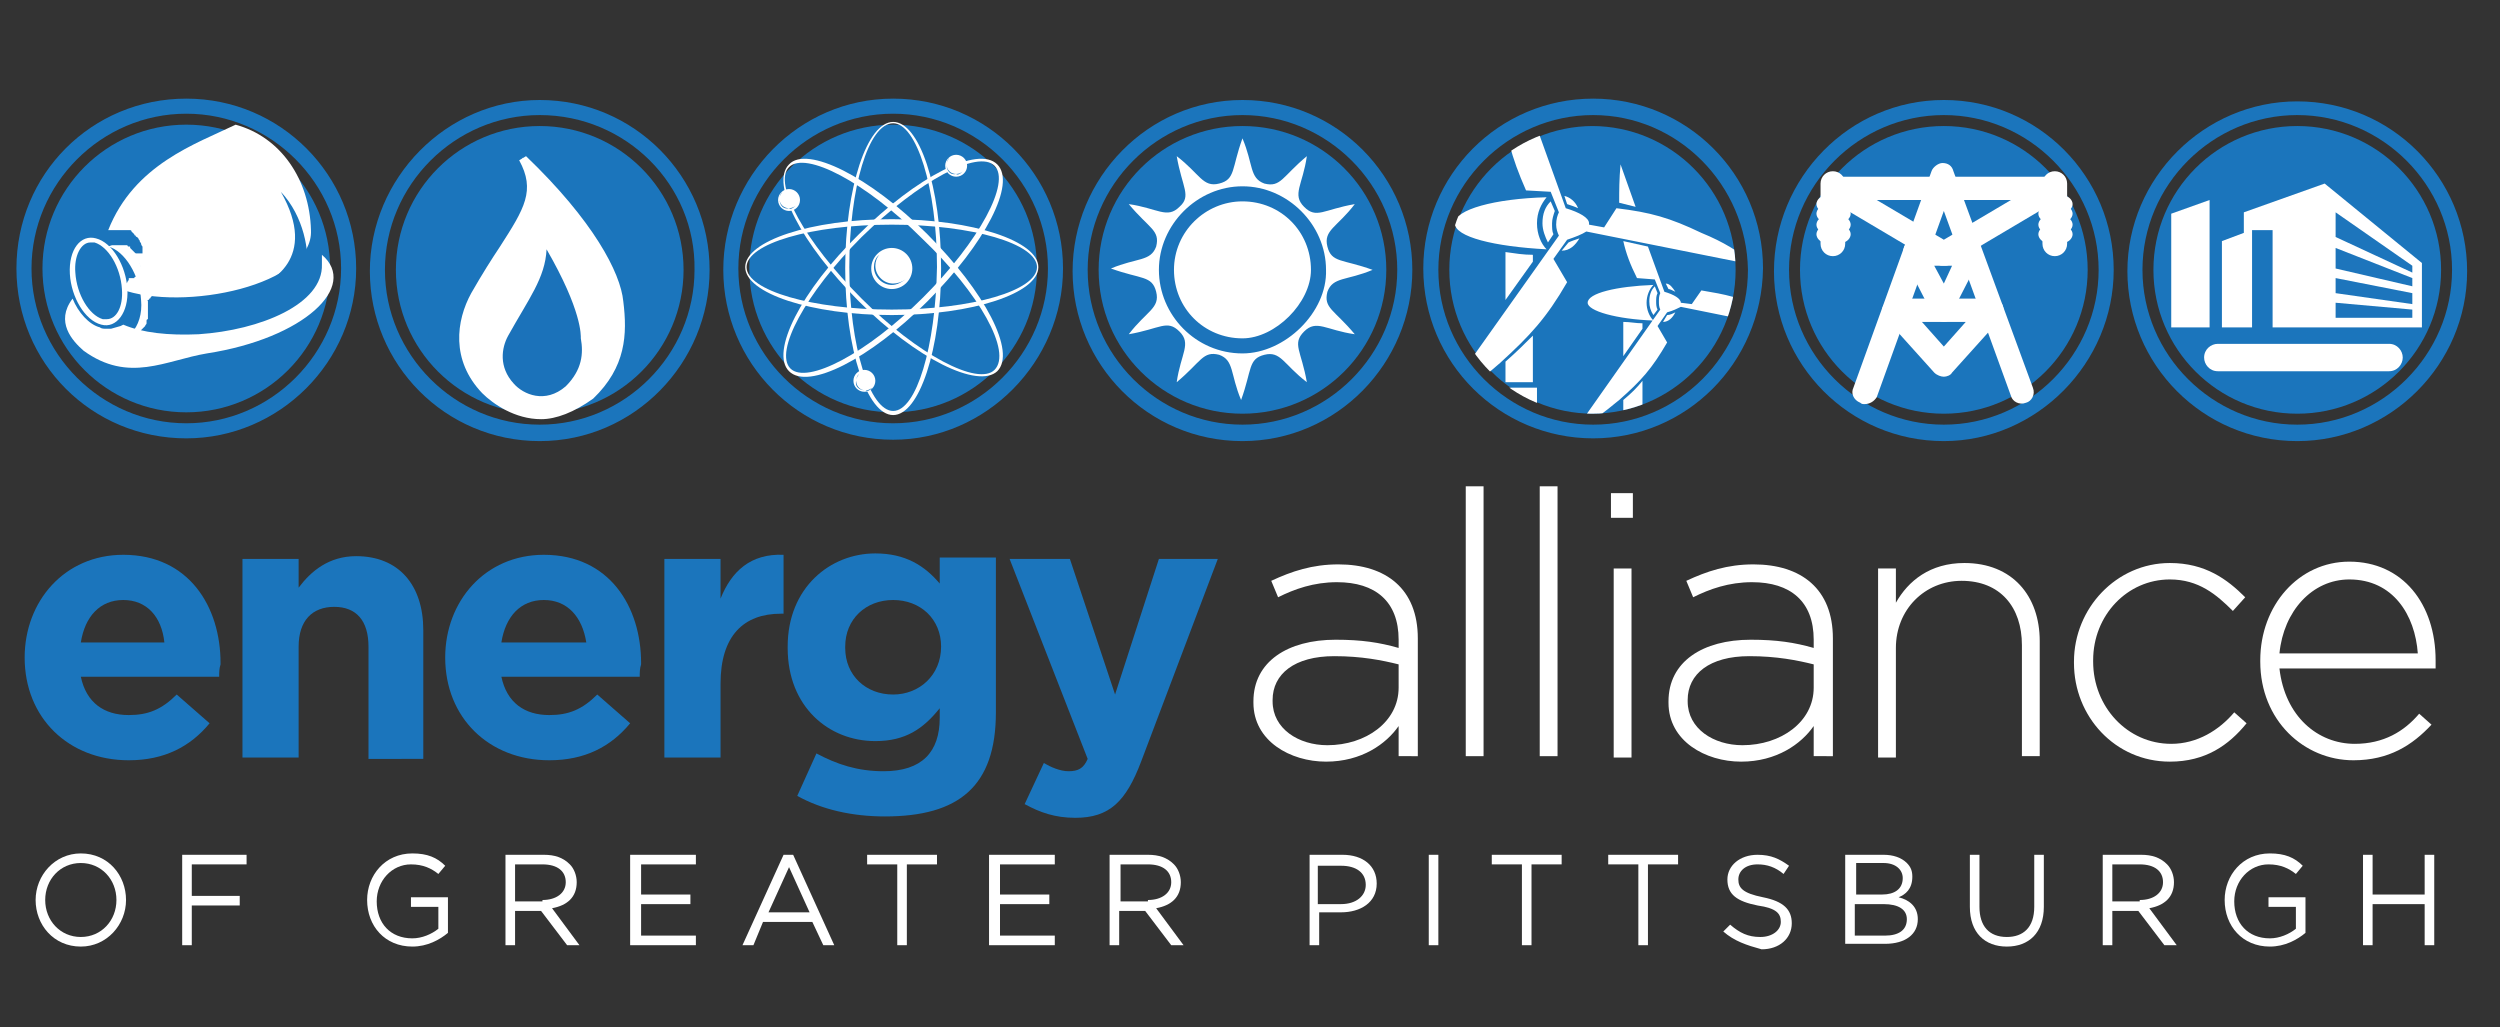 <?xml version="1.0" encoding="utf-8"?>
<!-- Generator: Adobe Illustrator 21.1.0, SVG Export Plug-In . SVG Version: 6.00 Build 0)  -->
<svg version="1.1" id="Layer_1" xmlns="http://www.w3.org/2000/svg" xmlns:xlink="http://www.w3.org/1999/xlink" x="0px" y="0px"
	 viewBox="0 0 182.5 75" style="enable-background:new 0 0 182.5 75;" xml:space="preserve">
<rect x="0" y="0" width="182.5" height="75" fill="#333333" stroke="none"/>
<style type="text/css">
	.Arched_x0020_Green{fill:url(#SVGID_1_);stroke:#FFFFFF;stroke-width:0.25;stroke-miterlimit:1;}
	.st0{fill:#1B75BC;}
	.st1{fill:#FFFFFF;}
	.st2{fill:none;}
	.st3{clip-path:url(#SVGID_3_);fill:#1B75BC;}
	.st4{clip-path:url(#SVGID_3_);fill:none;}
	.st5{clip-path:url(#SVGID_3_);fill:#FFFFFF;}
	.st6{clip-path:url(#SVGID_5_);fill:#1B75BC;}
	.st7{clip-path:url(#SVGID_5_);}
	.st8{fill:none;stroke:#000000;stroke-width:1.01;stroke-linecap:round;stroke-linejoin:round;stroke-miterlimit:10;}
	.st9{fill:#1B72BA;}
	.st10{clip-path:url(#SVGID_7_);fill:#1B75BC;}
	.st11{clip-path:url(#SVGID_7_);}
	.st12{fill:#1C74BB;}
	.st13{fill:#FFF200;stroke:#FFFFFF;stroke-width:2.02;stroke-miterlimit:10;}
	.st14{clip-path:url(#SVGID_9_);fill:#1B75BC;}
	.st15{clip-path:url(#SVGID_9_);}
	.st16{fill:#1D75BC;}
	.st17{clip-path:url(#SVGID_11_);fill:#1B75BC;}
	.st18{clip-path:url(#SVGID_11_);}
</style>
<linearGradient id="SVGID_1_" gradientUnits="userSpaceOnUse" x1="-167" y1="314.5" x2="-166.293" y2="313.793">
	<stop  offset="0" style="stop-color:#20AC4B"/>
	<stop  offset="0.983" style="stop-color:#19361A"/>
</linearGradient>
<path class="st0" d="M16,49.4H5.9c0.4,1.9,1.7,2.8,3.5,2.8c1.4,0,2.4-0.4,3.5-1.5l2.4,2.1c-1.4,1.7-3.3,2.7-5.9,2.7
	c-4.4,0-7.6-3.1-7.6-7.5V48c0-4.1,2.9-7.5,7.2-7.5c4.8,0,7.1,3.8,7.1,7.9v0.1C16,48.8,16,49.1,16,49.4z M9,43.8
	c-1.7,0-2.8,1.2-3.1,3.1H12C11.8,45,10.7,43.8,9,43.8z"/>
<path class="st0" d="M26.9,55.3v-8.1c0-1.9-0.9-2.9-2.5-2.9c-1.6,0-2.6,1-2.6,2.9v8.1h-4.1V40.8h4.1v2.1c0.9-1.2,2.2-2.3,4.2-2.3
	c3.1,0,4.9,2.1,4.9,5.4v9.4H26.9z"/>
<path class="st0" d="M46.7,49.4H36.6c0.4,1.9,1.7,2.8,3.5,2.8c1.4,0,2.4-0.4,3.5-1.5l2.4,2.1c-1.4,1.7-3.3,2.7-5.9,2.7
	c-4.4,0-7.6-3.1-7.6-7.5V48c0-4.1,2.9-7.5,7.2-7.5c4.8,0,7.1,3.8,7.1,7.9v0.1C46.7,48.8,46.7,49.1,46.7,49.4z M39.7,43.8
	c-1.7,0-2.8,1.2-3.1,3.1h6.2C42.5,45,41.4,43.8,39.7,43.8z"/>
<path class="st0" d="M57,44.8c-2.7,0-4.4,1.6-4.4,5.1v5.4h-4.1V40.8h4.1v2.9c0.8-2,2.2-3.3,4.6-3.2v4.3H57z"/>
<path class="st0" d="M64.6,59.6c-2.4,0-4.6-0.5-6.4-1.5l1.4-3.1c1.5,0.8,3,1.3,4.9,1.3c2.8,0,4.1-1.4,4.1-3.9v-0.7
	c-1.2,1.5-2.5,2.4-4.7,2.4c-3.4,0-6.4-2.5-6.4-6.8v-0.1c0-4.3,3.1-6.8,6.4-6.8c2.2,0,3.6,0.9,4.7,2.2v-1.9h4.1V52
	C72.7,57.4,70,59.6,64.6,59.6z M68.7,47.2c0-2-1.5-3.4-3.5-3.4c-2,0-3.5,1.4-3.5,3.4v0.1c0,2,1.5,3.4,3.5,3.4
	C67.1,50.7,68.7,49.3,68.7,47.2L68.7,47.2z"/>
<path class="st0" d="M83.3,55.6c-1.1,2.9-2.3,4.1-4.8,4.1c-1.5,0-2.6-0.4-3.7-1l1.4-3c0.5,0.3,1.2,0.6,1.8,0.6
	c0.7,0,1.1-0.2,1.4-0.9l-5.7-14.6h4.4l3.3,9.9l3.2-9.9h4.3L83.3,55.6z"/>
<path class="st1" d="M102.1,55.3V53c-0.9,1.3-2.7,2.6-5.3,2.6c-2.6,0-5.3-1.5-5.3-4.3v-0.1c0-2.9,2.5-4.5,6-4.5
	c1.9,0,3.2,0.2,4.6,0.6v-0.6c0-2.8-1.7-4.2-4.5-4.2c-1.7,0-3.1,0.5-4.3,1.1l-0.5-1.2c1.5-0.7,3-1.2,4.9-1.2c3.5,0,5.8,1.8,5.8,5.4
	v8.6H102.1z M102.1,48.5c-1.2-0.3-2.7-0.6-4.7-0.6c-2.9,0-4.5,1.3-4.5,3.2v0.1c0,2,1.9,3.2,4,3.2c2.8,0,5.2-1.7,5.2-4.2V48.5z"/>
<path class="st1" d="M107,55.3V35.5h1.3v19.7H107z"/>
<path class="st1" d="M112.4,55.3V35.5h1.3v19.7H112.4z"/>
<path class="st1" d="M117.6,37.9V36h1.6v1.8H117.6z M117.8,55.3V41.5h1.3v13.8H117.8z"/>
<path class="st1" d="M132.4,55.3V53c-0.9,1.3-2.7,2.6-5.3,2.6c-2.6,0-5.3-1.5-5.3-4.3v-0.1c0-2.9,2.5-4.5,6-4.5
	c1.9,0,3.2,0.2,4.6,0.6v-0.6c0-2.8-1.7-4.2-4.5-4.2c-1.7,0-3.1,0.5-4.3,1.1l-0.5-1.2c1.5-0.7,3-1.2,4.9-1.2c3.5,0,5.8,1.8,5.8,5.4
	v8.6H132.4z M132.4,48.5c-1.2-0.3-2.7-0.6-4.7-0.6c-2.9,0-4.5,1.3-4.5,3.2v0.1c0,2,1.9,3.2,4,3.2c2.8,0,5.2-1.7,5.2-4.2V48.5z"/>
<path class="st1" d="M147.6,55.3v-8.2c0-2.8-1.6-4.7-4.4-4.7c-2.7,0-4.8,2.1-4.8,4.9v8h-1.3V41.5h1.3V44c0.9-1.6,2.5-2.9,5-2.9
	c3.5,0,5.5,2.4,5.5,5.7v8.4H147.6z"/>
<path class="st1" d="M158.4,55.6c-4,0-7-3.3-7-7.2v-0.1c0-3.9,3.1-7.2,7-7.2c2.6,0,4.2,1.2,5.5,2.5l-0.9,1c-1.2-1.2-2.5-2.3-4.6-2.3
	c-3.1,0-5.6,2.6-5.6,5.9v0.1c0,3.3,2.5,6,5.7,6c1.9,0,3.5-1,4.6-2.3l0.9,0.8C162.7,54.4,161,55.6,158.4,55.6z"/>
<path class="st1" d="M171.9,54.3c2.1,0,3.6-0.9,4.7-2.2l0.9,0.8c-1.4,1.5-3.1,2.6-5.7,2.6c-3.6,0-6.8-2.9-6.8-7.2v-0.1
	c0-4,2.8-7.2,6.5-7.2c3.9,0,6.3,3.1,6.3,7.2v0.1c0,0.2,0,0.3,0,0.5h-11.4C166.8,52.3,169.2,54.3,171.9,54.3z M176.5,47.7
	c-0.2-2.8-1.8-5.4-5-5.4c-2.7,0-4.8,2.3-5.1,5.4H176.5z"/>
<path class="st0" d="M65.2,32.1c-6.9,0-12.4-5.6-12.4-12.4S58.3,7.2,65.2,7.2c6.9,0,12.4,5.6,12.4,12.4S72,32.1,65.2,32.1z
	 M65.2,8.3c-6.2,0-11.3,5.1-11.3,11.3s5.1,11.3,11.3,11.3s11.3-5.1,11.3-11.3S71.4,8.3,65.2,8.3z"/>
<circle class="st0" cx="65.2" cy="19.6" r="10.5"/>
<circle class="st2" cx="65.2" cy="19.6" r="11.1"/>
<g>
	<g>
		<path class="st1" d="M65.2,8.9c-1.9,0-3.5,4.8-3.5,10.7c0,5.9,1.6,10.7,3.5,10.7c1.9,0,3.5-4.8,3.5-10.7
			C68.7,13.6,67.1,8.9,65.2,8.9z M65.2,30c-1.7,0-3.2-4.7-3.2-10.5C62,13.7,63.4,9,65.2,9c1.7,0,3.2,4.7,3.2,10.5
			C68.3,25.3,66.9,30,65.2,30z"/>
		<path class="st1" d="M54.4,19.5c0,1.9,4.8,3.5,10.7,3.5c5.9,0,10.7-1.6,10.7-3.5c0-1.9-4.8-3.5-10.7-3.5
			C59.2,16,54.4,17.6,54.4,19.5z M75.7,19.5c0,1.7-4.7,3.1-10.6,3.1c-5.8,0-10.6-1.4-10.6-3.1c0-1.7,4.7-3.1,10.6-3.1
			C71,16.4,75.7,17.8,75.7,19.5z"/>
		<path class="st1" d="M57.6,12c-1.4,1.4,0.9,5.8,5.1,10c4.2,4.2,8.7,6.4,10.1,5.1c1.4-1.4-0.9-5.8-5.1-10
			C63.5,12.9,58.9,10.6,57.6,12z M72.6,27c-1.2,1.2-5.6-1.1-9.7-5.2c-4.1-4.1-6.5-8.4-5.3-9.6c1.2-1.2,5.6,1.1,9.7,5.2
			C71.5,21.4,73.9,25.7,72.6,27z"/>
		<path class="st1" d="M57.6,27.1c1.4,1.4,5.9-0.9,10.1-5.1c4.2-4.2,6.5-8.6,5.1-10c-1.4-1.4-5.9,0.9-10.1,5.1
			C58.5,21.2,56.2,25.7,57.6,27.1z M72.6,12.1c1.2,1.2-1.1,5.5-5.2,9.6c-4.1,4.1-8.5,6.4-9.7,5.2c-1.2-1.2,1.1-5.5,5.2-9.6
			C67.1,13.2,71.4,10.9,72.6,12.1z"/>
		<ellipse class="st1" cx="65.1" cy="19.6" rx="1.5" ry="1.5"/>
	</g>
	<path class="st0" d="M65.2,20.7c-0.7,0-1.3-0.6-1.3-1.3c0-0.3,0.1-0.6,0.3-0.8c-0.3,0.2-0.4,0.6-0.4,0.9c0,0.7,0.6,1.3,1.3,1.3
		c0.4,0,0.7-0.2,1-0.4C65.8,20.6,65.5,20.7,65.2,20.7z"/>
	<ellipse class="st1" cx="69.8" cy="12.1" rx="0.8" ry="0.8"/>
	<path class="st0" d="M69.8,12.7c-0.4,0-0.7-0.3-0.7-0.7c0-0.2,0.1-0.3,0.2-0.5c-0.1,0.1-0.2,0.3-0.2,0.5
		C69.1,12.5,69.4,12.8,69.8,12.7c0.1,0.1,0.3,0,0.5-0.2C70.2,12.6,70,12.7,69.8,12.7z"/>
	<g>
		<ellipse class="st1" cx="57.6" cy="14.6" rx="0.8" ry="0.8"/>
		<path class="st0" d="M57.6,15.2c-0.4,0-0.7-0.3-0.7-0.7c0-0.2,0.1-0.3,0.2-0.5c-0.1,0.1-0.2,0.3-0.2,0.5
			C56.9,15,57.2,15.3,57.6,15.2c0.1,0.1,0.3,0,0.5-0.2C58,15.1,57.8,15.2,57.6,15.2z"/>
	</g>
	<g>
		<ellipse class="st1" cx="63.1" cy="27.8" rx="0.8" ry="0.8"/>
		<path class="st0" d="M63.2,28.5c-0.4,0-0.7-0.3-0.7-0.7c0-0.2,0.1-0.3,0.2-0.5c-0.1,0.1-0.2,0.3-0.2,0.5
			C62.4,28.2,62.7,28.5,63.2,28.5c0.1,0.1,0.3,0,0.5-0.2C63.5,28.4,63.4,28.5,63.2,28.5z"/>
	</g>
</g>
<path class="st0" d="M116.3,32c-6.8,0-12.4-5.5-12.4-12.4c0-6.8,5.5-12.4,12.4-12.4c6.8,0,12.4,5.5,12.4,12.4
	C128.6,26.5,123.1,32,116.3,32z M116.3,8.4c-6.2,0-11.3,5.1-11.3,11.3c0,6.2,5.1,11.3,11.3,11.3c6.2,0,11.3-5.1,11.3-11.3
	C127.5,13.5,122.5,8.4,116.3,8.4z"/>
<g>
	<defs>
		<circle id="SVGID_2_" cx="116.2" cy="19.7" r="10.5"/>
	</defs>
	<clipPath id="SVGID_3_">
		<use xlink:href="#SVGID_2_"  style="overflow:visible;"/>
	</clipPath>
	<circle class="st3" cx="116.3" cy="19.7" r="10.5"/>
	<circle class="st4" cx="116.3" cy="19.7" r="10.5"/>
	<path class="st5" d="M109.5,40.1h2.7V28.3h-2.7V40.1z M112.9,18.2c-0.4-0.4-0.7-1.1-0.7-1.9c0-0.8,0.3-1.4,0.7-1.9
		c-3.8,0.1-6.7,0.9-6.7,1.9C106.2,17.3,109.1,18,112.9,18.2z M113.2,14.7c-0.4,0.4-0.6,0.9-0.6,1.6c0,0.5,0.2,1,0.4,1.4l0.4-0.6
		c-0.1-0.2-0.1-0.5-0.1-0.8c0-0.3,0.1-0.6,0.2-0.9L113.2,14.7z M115.2,15.2c-0.2-0.5-0.6-0.8-1-0.9l0.2,0.6
		C114.7,15,115,15.1,115.2,15.2z M114,18.3C114,18.3,114,18.3,114,18.3c0.6,0,1-0.4,1.3-0.9c-0.3,0.1-0.6,0.2-0.8,0.3L114,18.3z
		 M111.9,19.1v-0.5c-0.7,0-1.3-0.1-2-0.2v3.5L111.9,19.1z M109.9,26.4v1.5h2v-3.4C111.3,25.1,110.7,25.7,109.9,26.4z M124.2,17
		c-2.3-1.1-3.7-1.5-6.2-1.8l-0.9,1.4l-1.1-0.2c0,0,0,0,0-0.1c0-0.4-0.7-0.8-1.7-1.1l-4.7-13.1c-0.2,1.9-0.2,3.1,0,5
		c0.3,2.7,0.7,4.3,1.8,6.8l1.8,0.1l0.6,1.5c-0.1,0.2-0.2,0.5-0.2,0.9c0,0.3,0.1,0.6,0.2,0.8l-8.8,12.4c1.9-1,2.9-1.7,4.5-3.1
		c2.2-2,3.4-3.3,4.9-5.9l-1-1.7l1-1.4c0.6-0.2,1.1-0.4,1.4-0.6l12.5,2.5C126.8,18.3,125.9,17.7,124.2,17z"/>
	<path class="st5" d="M122.3,21.3c-0.2-0.3-0.4-0.6-0.7-0.6l0.2,0.4C121.9,21.1,122.1,21.2,122.3,21.3z M120.8,20.9
		c-0.3,0.3-0.4,0.7-0.4,1.1c0,0.4,0.1,0.7,0.3,1l0.3-0.4c-0.1-0.2-0.1-0.4-0.1-0.6c0-0.2,0-0.4,0.1-0.6L120.8,20.9z M119.4,15.1
		l-1.1-3.1c-0.1,1.1-0.1,1.9-0.1,2.8C118.6,14.9,119,15,119.4,15.1z M120.7,23.4c-0.3-0.3-0.5-0.8-0.5-1.3c0-0.5,0.2-1,0.5-1.3
		c-2.7,0.1-4.8,0.6-4.8,1.3C115.9,22.7,118,23.3,120.7,23.4z M121.4,23.5C121.4,23.5,121.4,23.5,121.4,23.5c0.4,0,0.7-0.3,0.9-0.7
		c-0.2,0.1-0.4,0.2-0.6,0.2L121.4,23.5z M128.6,22.5c-1.6-0.8-2.6-1-4.4-1.3l-0.7,1l-0.8-0.1c0,0,0,0,0,0c0-0.3-0.5-0.6-1.2-0.8
		l-1.2-3.3l-1.8-0.4c0.2,0.9,0.5,1.7,1,2.7l1.3,0.1l0.4,1c-0.1,0.2-0.1,0.4-0.1,0.6c0,0.2,0,0.4,0.1,0.6l-6.2,8.8
		c1.3-0.7,2-1.2,3.2-2.2c1.6-1.4,2.4-2.3,3.5-4.2l-0.7-1.2l0.7-1c0.4-0.1,0.8-0.3,1-0.4l8.9,1.8C130.4,23.4,129.8,23.1,128.6,22.5z
		 M118.5,29.2v1h1.4v-2.4C119.5,28.3,119.1,28.7,118.5,29.2z M119.9,24v-0.4c-0.5,0-0.9-0.1-1.4-0.1V26L119.9,24z M118.2,38h1.9
		v-7.5h-1.9V38z"/>
</g>
<path class="st0" d="M13.6,32C6.7,32,1.2,26.5,1.2,19.6S6.7,7.2,13.6,7.2c6.9,0,12.4,5.6,12.4,12.4S20.4,32,13.6,32z M13.6,8.3
	c-6.2,0-11.3,5.1-11.3,11.3s5.1,11.3,11.3,11.3c6.2,0,11.3-5.1,11.3-11.3S19.8,8.3,13.6,8.3z"/>
<circle class="st0" cx="13.6" cy="19.6" r="10.5"/>
<circle class="st2" cx="13.6" cy="19.6" r="10.5"/>
<g>
	<path class="st1" d="M7.9,16.8L7.9,16.8c0,0,0.1,0,0.1,0c0,0,0,0,0,0l0,0c0,0,0,0,0.1,0l0,0c0,0,0.1,0,0.1,0l0,0c0,0,0,0,0.1,0l0,0
		c0,0,0.1,0,0.1,0l0,0l0,0l0,0l0,0c0,0,0,0,0,0l0,0l0,0l0,0l0,0c0,0,0,0,0,0c0,0,0,0,0,0l0,0l0,0l0,0c0,0,0,0,0,0c0,0,0,0,0,0l0,0
		l0,0l0,0l0,0c0,0,0,0,0,0l0.1,0l0.1,0c0,0,0,0,0.1,0c0,0,0,0,0,0l0,0c0,0,0,0,0,0c0,0,0,0,0,0c0,0,0,0,0,0c0,0,0.1,0,0.1,0
		c0,0,0,0,0,0c0,0,0.1,0,0.1,0c0,0,0,0,0.1,0c0,0,0,0,0,0c0,0,0.1,0,0.1,0c0,0,0,0,0.1,0l0,0c0,0,0,0,0.1,0l0,0l0,0l0,0
		c0,0,0.1,0,0.1,0l0,0l0,0c0,0,0,0,0,0l0,0l0,0l0,0c0,0,0,0,0,0l0,0l0,0l0,0l0,0l0,0l0,0l0,0l0,0l0,0l0,0c0,0,0,0,0.1,0
		c0,0,0.1,0,0.1,0.1l0,0l0,0c0,0,0,0,0,0l0,0l0,0c0,0,0,0,0,0l0,0l0,0c0,0,0,0,0,0l0,0l0,0l0,0l0,0l0,0c0,0,0,0,0,0l0,0l0,0
		c0,0,0,0,0,0l0,0l0,0l0,0l0,0c0,0,0,0,0.1,0.1c0,0,0,0,0,0c0,0,0.1,0.1,0.1,0.1l0,0c0,0,0,0.1,0.1,0.1l0,0l0,0c0,0,0,0.1,0.1,0.1
		c0,0,0,0,0,0l0,0l0,0c0,0,0.1,0.1,0.1,0.1c0,0,0,0,0,0l0,0c0,0.1,0.1,0.1,0.1,0.2l0,0l0,0c0,0.1,0.1,0.1,0.1,0.2l0,0l0,0
		c0,0.1,0.1,0.2,0.1,0.2l0,0c0,0.1,0,0.1,0,0.1l0,0l0,0c0,0,0,0,0,0.1l0,0l0,0l0,0l0,0l0,0l0,0l0,0l0,0l0,0l0,0l0,0l0,0l0,0
		c0,0,0,0,0,0l0,0l0,0l0,0l0,0l0,0l0,0l0,0l0,0.1l0,0l0,0c0,0,0,0.1,0,0.1l0,0l0,0l0,0l0,0l0,0l0,0l0,0.1c0,0,0,0.1,0,0.1
		c0,0,0,0,0,0v0c0,0,0,0,0,0l0,0v0c0,0,0,0.1,0,0.1v0l0,0l0,0c0,0,0,0.1,0,0.1c0,0,0,0.1,0,0.1l0,0l0,0c0,0,0,0.1,0,0.1
		c0,0,0,0.1,0,0.1l0,0l0,0c0,0,0,0.1,0,0.1c0,0,0,0,0,0l0,0l0,0c0,0,0,0,0,0c0,0,0,0.1,0,0.1l0,0l0,0l0,0c0,0,0,0,0,0.1
		c0,0,0,0,0,0.1l0,0l0,0l0,0c0,0,0,0.1-0.1,0.1c0,0,0,0,0,0l0,0l0,0c0,0,0,0,0,0.1c0,0.1-0.1,0.1-0.1,0.2c0,0-0.1,0.1-0.1,0.1l0,0
		l0,0c0,0,0,0-0.1,0.1l0,0l0,0c0,0-0.1,0.1-0.1,0.1c0,0-0.1,0-0.1,0.1c0,0,0,0,0,0c0,0-0.1,0-0.1,0c0,0,0,0,0,0c0,0-0.1,0-0.1,0
		l-0.1,0l-0.1,0c0,0,0,0,0,0c0,0,0,0,0,0l0,0l0,0c0,0,0,0.1,0,0.1l0,0l0,0c0,0.1-0.1,0.1-0.1,0.2c0,0-0.1,0.1-0.1,0.1c0,0,0,0,0,0
		l0,0c0,0-0.1,0.1-0.1,0.1l0,0l0,0c0,0-0.1,0.1-0.1,0.1c0,0-0.1,0.1-0.1,0.1c0,0,0,0,0,0c0,0-0.1,0-0.1,0.1c0,0,0,0,0,0
		c4.6,1.7,14.1-0.3,13.9-4.3c-0.1-3.7-2.2-6.8-5.5-7.7C14.3,10.5,9.8,12,7.9,16.8C7.9,16.8,7.9,16.8,7.9,16.8L7.9,16.8z M23.5,18.6
		c0,0.2,0,0.5,0,0.7c0.1,2.9-4.5,4.8-9,5.1c-2.2,0.1-4.1-0.1-5.5-0.7l-0.2,0.1l-0.7,0.2h0l-0.1,0l0,0c-0.1,0-0.1,0-0.2,0
		c-0.2,0-0.4,0-0.5-0.1c-0.8-0.2-1.6-1.1-2-2.1c-1.3,1.7,0,3.1,0.8,3.8c3.3,2.4,6,0.7,9,0.2C22.2,24.7,26.2,20.9,23.5,18.6z"/>
	<path class="st1" d="M11.4,20.2C11.4,20.2,11.4,20.1,11.4,20.2C11.4,20.1,11.4,20.1,11.4,20.2c0-0.1,0-0.1,0-0.1c0,0,0,0,0,0
		c0,0,0,0,0,0c0,0,0,0,0-0.1c0,0,0,0,0,0c0,0,0,0,0,0c0,0,0,0,0,0c0,0,0,0,0,0c0,0,0,0,0,0c0,0,0,0,0,0c0,0,0,0,0,0c0,0,0,0,0,0
		c0,0,0,0,0,0c0,0,0,0,0-0.1c0,0,0,0,0,0c0,0,0,0,0,0c0,0,0,0,0,0c0,0,0,0,0-0.1c0,0,0,0,0,0c0,0,0,0,0,0c0,0,0-0.1,0-0.1
		c0,0,0,0,0,0c0,0,0,0,0,0c0-0.1-0.1-0.2-0.1-0.2c0,0,0,0,0,0c0-0.1-0.1-0.1-0.1-0.2c0,0,0,0,0,0c0,0,0,0,0,0c0-0.1-0.1-0.1-0.1-0.2
		c0,0,0,0,0,0c0,0,0,0,0,0c0,0-0.1-0.1-0.1-0.1c0,0,0,0,0,0c0,0,0,0,0,0c0,0,0-0.1-0.1-0.1c0,0,0,0,0,0c0,0,0,0,0,0
		c0,0,0-0.1-0.1-0.1c0,0,0,0,0,0c0,0,0,0,0,0c0,0-0.1-0.1-0.1-0.1c0,0,0,0,0,0c0,0,0,0,0,0c0,0,0,0,0-0.1c0,0,0,0,0,0c0,0,0,0,0,0
		c0,0,0,0,0,0c0,0,0,0,0,0c0,0,0,0,0,0c0,0,0,0,0,0c0,0,0,0,0,0c0,0,0,0,0,0c0,0,0,0,0,0c0,0,0,0,0,0c0,0,0,0,0,0c0,0,0,0,0,0
		c0,0,0,0,0,0c0,0,0,0-0.1-0.1c0,0,0,0,0,0l0,0c0,0,0,0-0.1,0c0,0,0,0,0,0c0,0,0,0,0,0c0,0,0,0,0,0c0,0,0,0,0,0c0,0,0,0,0,0
		c0,0,0,0,0,0c0,0,0,0,0,0c0,0,0,0,0,0c0,0,0,0,0,0c0,0,0,0,0,0c0,0,0,0,0,0c0,0,0,0,0,0c0,0,0,0-0.1,0c0,0,0,0,0,0c0,0,0,0,0,0
		c0,0,0,0-0.1,0c0,0,0,0,0,0c0,0,0,0-0.1,0c0,0-0.1,0-0.1,0c0,0,0,0,0,0c0,0,0,0,0,0c0,0,0,0-0.1,0c0,0,0,0-0.1,0c0,0,0,0,0,0
		c0,0,0,0,0,0c0,0-0.1,0-0.1,0c0,0,0,0,0,0c0,0,0,0,0,0c0,0,0,0,0,0c0,0,0,0-0.1,0l-0.1,0h0l0,0c0,0,0,0,0,0c0,0,0,0,0,0
		c0,0,0,0,0,0l0,0c0,0,0,0,0,0l0,0c0,0,0,0,0,0l0,0l0,0l0,0l0,0l0,0l0,0l0,0l0,0l0,0l0,0l0,0c0,0,0,0,0.1,0.1l0,0l0,0l0,0
		c0,0,0.1,0.1,0.1,0.1l0,0c0,0,0.1,0.1,0.1,0.1l0,0l0,0l0,0l0,0c0,0,0.1,0.1,0.1,0.1l0,0l0,0l0,0c0,0.1,0.1,0.1,0.1,0.2l0,0l0,0
		c0,0.1,0.1,0.2,0.1,0.2c0,0.1,0.1,0.2,0.1,0.3l0,0l0,0c0,0.1,0.1,0.2,0.1,0.3l0,0c0,0.1,0,0.1,0.1,0.2l0,0l0,0c0,0,0,0,0,0
		c0,0,0,0.1,0,0.1l0,0l0,0l0,0l0,0c0,0,0,0.1,0,0.1l0,0l0,0l0,0l0,0.1l0,0l0,0l0,0l0,0l0,0l0,0.1l0,0l0,0l0,0l0,0l0,0.1l0,0
		c0,0,0,0,0,0.1l0,0l0,0l0,0c0,0.1,0,0.1,0,0.1l0,0l0,0l0,0c0,0,0,0,0,0.1l0,0c0,0,0,0.1,0,0.1c0,0,0,0.1,0,0.1v0l0,0l0,0l0,0
		c0,0,0,0.1,0,0.1c0,0,0,0.1,0,0.1l0,0l0,0l0,0c0,0,0,0.1,0,0.1c0,0,0,0.1,0,0.1l0,0c0,0,0,0.1,0,0.1c0,0,0,0.1,0,0.1c0,0,0,0,0,0
		c0,0,0,0.1,0,0.1l0,0l0,0l0,0l0,0l0,0c0,0,0,0.1,0,0.1l0,0l0,0l0,0c0,0,0,0,0,0c0,0,0,0,0,0l0.1,0c0,0,0.1,0,0.1,0c0,0,0,0,0,0
		c0,0,0,0,0.1,0c0,0,0,0,0,0c0,0,0.1,0,0.1-0.1c0,0,0,0,0,0c0,0,0.1,0,0.1-0.1c0,0,0,0,0,0c0,0,0,0,0.1-0.1c0,0,0,0,0,0
		c0,0,0.1-0.1,0.1-0.1l0,0c0,0,0.1-0.1,0.1-0.1c0,0,0,0,0,0c0,0,0,0,0-0.1c0,0,0,0,0,0c0,0,0,0,0,0c0,0,0-0.1,0-0.1c0,0,0,0,0,0
		c0,0,0,0,0,0c0,0,0,0,0-0.1c0,0,0,0,0,0c0,0,0,0,0,0c0,0,0,0,0,0c0,0,0-0.1,0-0.1c0,0,0,0,0,0c0,0,0,0,0,0c0,0,0,0,0,0
		c0,0,0-0.1,0-0.1l0,0c0,0,0,0,0,0c0,0,0,0,0-0.1c0,0,0-0.1,0-0.1c0,0,0,0,0,0c0,0,0,0,0,0c0,0,0-0.1,0-0.1c0,0,0,0,0-0.1
		c0,0,0,0,0,0c0,0,0,0,0,0c0,0,0-0.1,0-0.1c0,0,0,0,0-0.1c0,0,0,0,0,0c0,0,0,0,0,0c0,0,0-0.1,0-0.1c0,0,0,0,0-0.1
		C11.4,20.3,11.4,20.2,11.4,20.2C11.4,20.2,11.4,20.2,11.4,20.2z"/>
	<path class="st1" d="M10.4,20.7C10.4,20.7,10.4,20.7,10.4,20.7C10.4,20.6,10.4,20.6,10.4,20.7c0-0.1,0-0.1,0-0.2c0,0,0,0,0,0
		c0,0,0,0,0,0c0,0,0-0.1,0-0.1c0,0,0,0,0,0c0,0,0,0,0-0.1c0,0,0,0,0-0.1c0,0,0,0,0,0c0,0,0,0,0-0.1c0,0,0,0,0,0c0,0,0,0,0,0
		c0,0,0,0,0-0.1c0,0,0,0,0,0c0,0,0,0,0-0.1c0,0,0,0,0-0.1c0,0,0,0,0,0c0,0,0,0,0,0c0,0,0-0.1,0-0.1c0,0,0,0,0,0c0,0,0,0,0,0
		c0-0.1,0-0.1-0.1-0.2c0,0,0,0,0,0c0,0,0,0,0,0c0-0.1-0.1-0.2-0.1-0.3c0,0,0,0,0,0c0-0.1-0.1-0.2-0.1-0.3c0,0,0,0,0,0c0,0,0,0,0,0
		c0-0.1-0.1-0.2-0.1-0.2c0,0,0,0,0,0c0,0,0,0,0,0c0-0.1-0.1-0.1-0.1-0.2c0,0,0,0,0,0c0,0,0,0,0,0c0,0-0.1-0.1-0.1-0.1c0,0,0,0,0,0
		c0,0,0,0,0,0c0,0-0.1-0.1-0.1-0.1c0,0,0,0,0,0c0,0,0,0,0,0c0,0-0.1-0.1-0.1-0.1c0,0,0,0,0,0c0,0,0,0,0,0c0,0,0,0-0.1-0.1
		c0,0,0,0,0,0c0,0,0,0,0,0c0,0,0,0,0-0.1c0,0,0,0,0,0c0,0,0,0,0,0c0,0,0,0,0,0c0,0,0,0,0,0c0,0,0,0,0,0c0,0,0,0,0,0c0,0,0,0,0,0
		c0,0,0,0-0.1,0c0,0,0,0,0,0c0,0,0,0,0,0c0,0-0.1,0-0.1-0.1c0,0,0,0,0,0c0,0,0,0,0,0c0,0,0,0-0.1,0c0,0,0,0,0,0c0,0,0,0,0,0
		c0,0,0,0,0,0c0,0,0,0,0,0c0,0,0,0,0,0c0,0,0,0,0,0c0,0,0,0,0,0c0,0,0,0,0,0c0,0,0,0,0,0c0,0,0,0-0.1,0c0,0,0,0,0,0c0,0,0,0,0,0
		c0,0-0.1,0-0.1,0c0,0,0,0,0,0c0,0,0,0,0,0c0,0,0,0-0.1,0c0,0,0,0,0,0c0,0,0,0-0.1,0c0,0,0,0,0,0c0,0,0,0-0.1,0c0,0,0,0,0,0
		c0,0,0,0,0,0c0,0-0.1,0-0.1,0c0,0,0,0,0,0c0,0,0,0,0,0c0,0-0.1,0-0.1,0c0,0,0,0,0,0c0,0,0,0,0,0c0,0-0.1,0-0.1,0c0,0,0,0,0,0
		c0,0,0,0,0,0c0,0-0.1,0-0.1,0c0,0,0,0,0,0c0,0,0,0-0.1,0c-0.1,0-0.2,0.1-0.4,0.1c0,0,0,0,0.1,0c1.2,0.3,2.3,2.1,2.4,3.9
		c0.1,1-0.2,1.9-0.7,2.4c0.1,0,0.2-0.1,0.4-0.1c0,0,0.1,0,0.1,0c0,0,0,0,0,0c0,0,0.1,0,0.1,0c0,0,0,0,0,0c0,0,0.1,0,0.1-0.1l0,0
		c0,0,0.1-0.1,0.1-0.1c0,0,0,0,0,0c0,0,0.1-0.1,0.1-0.1c0,0,0,0,0,0c0,0,0.1-0.1,0.1-0.1l0,0c0-0.1,0.1-0.1,0.1-0.2c0,0,0,0,0,0
		c0,0,0-0.1,0-0.1c0,0,0,0,0-0.1c0,0,0,0,0,0c0,0,0-0.1,0.1-0.1c0,0,0,0,0,0c0,0,0,0,0,0c0,0,0-0.1,0-0.1c0,0,0,0,0-0.1c0,0,0,0,0,0
		c0,0,0,0,0,0c0,0,0-0.1,0-0.1c0,0,0,0,0,0c0,0,0,0,0,0c0,0,0,0,0-0.1c0,0,0-0.1,0-0.1c0,0,0,0,0,0c0,0,0,0,0,0c0,0,0-0.1,0-0.1
		c0,0,0-0.1,0-0.1c0,0,0,0,0,0c0,0,0,0,0,0c0,0,0-0.1,0-0.1c0,0,0-0.1,0-0.1c0,0,0,0,0,0c0,0,0,0,0,0c0,0,0-0.1,0-0.1
		c0,0,0-0.1,0-0.1c0,0,0,0,0,0c0,0,0,0,0,0c0,0,0-0.1,0-0.1c0,0,0-0.1,0-0.1C10.4,20.8,10.4,20.8,10.4,20.7
		C10.4,20.7,10.4,20.7,10.4,20.7z"/>
	<path class="st1" d="M7,17.4c1.2,0.3,2.2,2,2.3,3.7c0.1,1.7-0.8,2.9-1.9,2.6c-1.2-0.3-2.2-2-2.3-3.7C5,18.2,5.9,17.1,7,17.4z"/>
	<path class="st0" d="M7.8,23.3c-0.1,0-0.2,0-0.3,0c-1-0.3-1.9-1.8-2-3.4c-0.1-1.2,0.4-2.2,1.1-2.2c0.1,0,0.2,0,0.3,0
		c1,0.3,1.9,1.8,2,3.4C9,22.4,8.5,23.3,7.8,23.3L7.8,23.3z"/>
	<path class="st0" d="M18.4,21.1c0.1,0.3,0.1,0.5,0,0.8c0,0.2-0.5,0.8-4.3,1.7c4.8-0.3,8.1-2.5,8.3-3.8c0.2-1.4-0.2-4-1.9-5.8
		C23.3,18.9,19.7,20.7,18.4,21.1z"/>
</g>
<circle class="st2" cx="13.6" cy="19.6" r="10.5"/>
<path class="st0" d="M39.4,32.2c-6.9,0-12.4-5.6-12.4-12.4S32.6,7.3,39.4,7.3c6.9,0,12.4,5.6,12.4,12.4S46.3,32.2,39.4,32.2z
	 M39.4,8.4c-6.2,0-11.3,5.1-11.3,11.3c0,6.2,5.1,11.3,11.3,11.3c6.2,0,11.3-5.1,11.3-11.3C50.8,13.5,45.7,8.4,39.4,8.4z"/>
<g>
	<defs>
		<circle id="SVGID_4_" cx="39.4" cy="19.7" r="10.5"/>
	</defs>
	<clipPath id="SVGID_5_">
		<use xlink:href="#SVGID_4_"  style="overflow:visible;"/>
	</clipPath>
	<circle class="st6" cx="39.4" cy="19.7" r="10.5"/>
	<g class="st7">
		<path class="st1" d="M34.1,25.3"/>
		<path class="st1" d="M34.1,25.3"/>
		<g>
			<circle class="st0" cx="34.1" cy="25.3" r="0.3"/>
			<path class="st0" d="M34.1,25.3"/>
		</g>
		<path class="st0" d="M35.2,24.9c0,0.1,0.1,0.3,0.1,0.4c0,0.6-0.5,1.2-1.2,1.2c-0.6,0-1.2-0.5-1.2-1.2c0-0.1,0-0.2,0-0.3l0.1-0.3
			h-1.7v-0.4h1.9l0.2-0.5h0.4c0,0-0.2,0.5-0.2,0.5l-0.3,0.7c0,0.1,0,0.2,0,0.2c0,0.4,0.4,0.8,0.8,0.8c0.4,0,0.8-0.4,0.8-0.8
			c0-0.1,0-0.2,0-0.3l-0.4-1.2h0.4l0.2,0.5h2v0.4h-1.9L35.2,24.9z"/>
	</g>
</g>
<g>
	<g>
		<path class="st8" d="M40.3,29.5"/>
	</g>
	<g>
		<path class="st8" d="M40.3,29.5"/>
	</g>
	<g>
		<path class="st1" d="M45.1,21.9c-0.3-2.2-2.5-6.1-7-10.4c1.7,3.2-0.4,4.6-3.5,10c-1.1,1.9-1.4,4.7,0.7,6.9
			c1.5,1.5,4.7,3.1,7.7,0.3C45.4,26.6,45.4,24.2,45.1,21.9z"/>
		<path class="st1" d="M39.5,30.6c-1.9,0-3.5-1.1-4.3-1.9c-2.3-2.4-1.9-5.3-0.8-7.3c0.8-1.4,1.5-2.5,2.1-3.4
			c1.8-2.8,2.6-4.1,1.4-6.3l0.5-0.3c4.9,4.7,6.9,8.5,7.1,10.6c0.3,2.4,0.2,4.8-2.2,7.1C41.9,30.1,40.6,30.6,39.5,30.6z M38.9,12.7
			c0.5,1.8-0.5,3.3-2,5.6c-0.6,1-1.3,2-2.1,3.4c-1,1.8-1.4,4.4,0.7,6.6c1.3,1.4,4.3,3,7.3,0.3c2.1-2,2.4-4.1,2.1-6.6l0,0
			C44.6,20.2,42.9,16.8,38.9,12.7z"/>
	</g>
	<path class="st9" d="M42.4,24.7c0-0.2,0.1-2-2.5-6.5c-0.1,2.1-1.3,3.6-2.8,6.3c-0.5,0.9-0.7,2.3,0.4,3.5c0.7,0.8,2.3,1.5,3.8,0.2
		C42.5,27,42.6,25.8,42.4,24.7z"/>
</g>
<path class="st0" d="M90.7,32.2c-6.9,0-12.4-5.6-12.4-12.4S83.8,7.3,90.7,7.3c6.9,0,12.4,5.6,12.4,12.4S97.6,32.2,90.7,32.2z
	 M90.7,8.4c-6.2,0-11.3,5.1-11.3,11.3c0,6.2,5.1,11.3,11.3,11.3c6.2,0,11.3-5.1,11.3-11.3C102,13.5,96.9,8.4,90.7,8.4z"/>
<g>
	<defs>
		<circle id="SVGID_6_" cx="90.7" cy="19.7" r="10.5"/>
	</defs>
	<clipPath id="SVGID_7_">
		<use xlink:href="#SVGID_6_"  style="overflow:visible;"/>
	</clipPath>
	<circle class="st10" cx="90.7" cy="19.7" r="10.5"/>
	<g class="st11">
		<path class="st1" d="M85.4,25.3"/>
		<path class="st1" d="M85.4,25.3"/>
		<g>
			<circle class="st0" cx="85.4" cy="25.3" r="0.3"/>
			<path class="st0" d="M85.4,25.3"/>
		</g>
		<path class="st0" d="M86.5,24.9c0,0.1,0.1,0.3,0.1,0.4c0,0.6-0.5,1.2-1.2,1.2c-0.6,0-1.2-0.5-1.2-1.2c0-0.1,0-0.2,0-0.3l0.1-0.3
			h-1.7v-0.4h1.9l0.2-0.5h0.4c0,0-0.2,0.5-0.2,0.5l-0.3,0.7c0,0.1,0,0.2,0,0.2c0,0.4,0.4,0.8,0.8,0.8c0.4,0,0.8-0.4,0.8-0.8
			c0-0.1,0-0.2,0-0.3l-0.4-1.2h0.4l0.2,0.5h2v0.4h-1.9L86.5,24.9z"/>
	</g>
</g>
<g>
	<path class="st1" d="M85.9,11.4c1.7,1.3,1.9,2.3,3.1,2c1.2-0.3,0.9-1.1,1.7-3.3l0,0c0.8,1.9,0.5,2.9,1.6,3.3c1.2,0.3,1.3-0.5,3.1-2
		l0,0c-0.3,2.1-1.1,2.8-0.2,3.7c0.9,0.9,1.4,0.2,3.7-0.2l0,0c-1.3,1.7-2.3,1.9-2,3.1c0.3,1.2,1.1,0.9,3.3,1.7v0
		c-1.9,0.8-2.9,0.5-3.3,1.6c-0.3,1.2,0.5,1.3,2,3.1l0,0c-2.1-0.3-2.8-1.1-3.7-0.2c-0.9,0.9-0.2,1.4,0.2,3.7l0,0
		c-1.7-1.3-1.9-2.3-3.1-2c-1.2,0.3-0.9,1.1-1.7,3.3h0c-0.8-1.9-0.5-2.9-1.6-3.3c-1.2-0.3-1.3,0.5-3.1,2l0,0c0.3-2.1,1.1-2.8,0.2-3.7
		c-0.9-0.9-1.4-0.2-3.7,0.2l0,0c1.3-1.7,2.3-1.9,2-3.1c-0.3-1.2-1.1-0.9-3.3-1.7l0,0c1.9-0.8,2.9-0.5,3.3-1.6c0.3-1.2-0.5-1.3-2-3.1
		c2.1,0.3,2.8,1.1,3.7,0.2C87,14.3,86.3,13.7,85.9,11.4z"/>
	<g>
		<g>
			<path class="st1" d="M85.2,19.7c0-3.1,2.5-5.6,5.6-5.6c3.1,0,5.6,2.5,5.6,5.6c0,2.8-2.8,5.6-5.6,5.6
				C87.6,25.2,85.2,22.8,85.2,19.7z"/>
			<path class="st12" d="M90.7,25.8c-3.4,0-6.1-2.8-6.1-6.1s2.8-6.1,6.1-6.1s6.1,2.8,6.1,6.1C96.9,22.8,93.8,25.8,90.7,25.8z
				 M90.7,14.7c-2.7,0-5,2.2-5,5s2.2,5,5,5c2.4,0,5-2.6,5-5C95.7,16.9,93.5,14.7,90.7,14.7z"/>
		</g>
		<path class="st13" d="M90.7,19.7"/>
	</g>
</g>
<path class="st0" d="M167.7,32.2c-6.9,0-12.4-5.6-12.4-12.4s5.6-12.4,12.4-12.4c6.9,0,12.4,5.6,12.4,12.4S174.5,32.2,167.7,32.2z
	 M167.7,8.4c-6.2,0-11.3,5.1-11.3,11.3c0,6.2,5.1,11.3,11.3,11.3c6.2,0,11.3-5.1,11.3-11.3C179,13.5,173.9,8.4,167.7,8.4z"/>
<g>
	<defs>
		<circle id="SVGID_8_" cx="167.7" cy="19.7" r="10.5"/>
	</defs>
	<clipPath id="SVGID_9_">
		<use xlink:href="#SVGID_8_"  style="overflow:visible;"/>
	</clipPath>
	<circle class="st14" cx="167.7" cy="19.7" r="10.5"/>
	<g class="st15">
		<path class="st1" d="M162.3,25.3"/>
		<path class="st1" d="M162.3,25.3"/>
		<g>
			<circle class="st0" cx="162.3" cy="25.3" r="0.3"/>
			<path class="st0" d="M162.3,25.3"/>
		</g>
		<path class="st0" d="M163.4,24.9c0,0.1,0.1,0.3,0.1,0.4c0,0.6-0.5,1.2-1.2,1.2c-0.6,0-1.2-0.5-1.2-1.2c0-0.1,0-0.2,0-0.3l0.1-0.3
			h-1.7v-0.4h1.9l0.2-0.5h0.4c0,0-0.2,0.5-0.2,0.5l-0.3,0.7c0,0.1,0,0.2,0,0.2c0,0.4,0.4,0.8,0.8,0.8c0.4,0,0.8-0.4,0.8-0.8
			c0-0.1,0-0.2,0-0.3l-0.4-1.2h0.4l0.2,0.5h2v0.4h-1.9L163.4,24.9z"/>
	</g>
</g>
<g>
	<g>
		<path class="st13" d="M167.7,19.7"/>
	</g>
</g>
<g>
	<polygon class="st1" points="158.5,15.6 158.5,23.9 161.3,23.9 161.3,14.6 	"/>
	<polygon class="st1" points="164.4,16.8 164.4,23.9 162.2,23.9 162.2,17.6 163.8,17 163.8,15.5 169.7,13.4 176.8,19.2 176.8,23.9 
		165.9,23.9 165.9,16.8 	"/>
	<polygon class="st1" points="169.7,13.7 169.7,23.6 176.6,23.6 176.6,19.3 	"/>
	<polygon class="st16" points="170.5,23.2 176.1,23.2 176.1,22.6 170.5,22.1 	"/>
	<polygon class="st16" points="170.5,18.1 176.1,20.3 176.1,20.9 170.5,19.6 	"/>
	<polygon class="st16" points="170.5,15.5 170.5,17.3 176.1,19.9 176.1,19.4 	"/>
	<polygon class="st16" points="170.5,20.3 170.5,21.4 176.1,22.2 176.1,21.4 	"/>
</g>
<path class="st0" d="M141.9,32.2c-6.9,0-12.4-5.6-12.4-12.4S135,7.3,141.9,7.3c6.9,0,12.4,5.6,12.4,12.4S148.7,32.2,141.9,32.2z
	 M141.9,8.4c-6.2,0-11.3,5.1-11.3,11.3c0,6.2,5.1,11.3,11.3,11.3c6.2,0,11.3-5.1,11.3-11.3C153.2,13.5,148.1,8.4,141.9,8.4z"/>
<g>
	<defs>
		<circle id="SVGID_10_" cx="141.9" cy="19.7" r="10.5"/>
	</defs>
	<clipPath id="SVGID_11_">
		<use xlink:href="#SVGID_10_"  style="overflow:visible;"/>
	</clipPath>
	<circle class="st17" cx="141.9" cy="19.7" r="10.5"/>
	<g class="st18">
		<path class="st1" d="M136.6,25.3"/>
		<path class="st1" d="M136.6,25.3"/>
		<g>
			<circle class="st0" cx="136.6" cy="25.3" r="0.3"/>
			<path class="st0" d="M136.6,25.3"/>
		</g>
		<path class="st0" d="M137.7,24.9c0,0.1,0.1,0.3,0.1,0.4c0,0.6-0.5,1.2-1.2,1.2c-0.6,0-1.2-0.5-1.2-1.2c0-0.1,0-0.2,0-0.3l0.1-0.3
			h-1.7v-0.4h1.9l0.2-0.5h0.4c0,0-0.2,0.5-0.2,0.5l-0.3,0.7c0,0.1,0,0.2,0,0.2c0,0.4,0.4,0.8,0.8,0.8s0.8-0.4,0.8-0.8
			c0-0.1,0-0.2,0-0.3l-0.4-1.2h0.4l0.2,0.5h2v0.4h-1.9L137.7,24.9z"/>
	</g>
</g>
<g>
	<path class="st13" d="M141.9,20.1"/>
</g>
<path class="st1" d="M136.1,29.5c-0.1,0-0.2,0-0.3-0.1c-0.5-0.2-0.7-0.7-0.5-1.1l5.7-15.8c0.1-0.3,0.5-0.6,0.8-0.6c0,0,0,0,0,0
	c0.4,0,0.7,0.2,0.8,0.6l5.8,15.8c0.2,0.5-0.1,1-0.5,1.1c-0.5,0.2-1-0.1-1.1-0.5l-4.9-13.5L137,29C136.8,29.3,136.5,29.5,136.1,29.5z
	"/>
<path class="st1" d="M174.4,27.1h-12.5c-0.6,0-1-0.5-1-1c0-0.6,0.5-1,1-1h12.5c0.6,0,1,0.5,1,1C175.4,26.6,175,27.1,174.4,27.1z"/>
<path class="st1" d="M141.9,27.5c-0.2,0-0.5-0.1-0.7-0.3l-3.6-4c-0.2-0.3-0.3-0.6-0.1-0.9c0.1-0.3,0.5-0.5,0.8-0.5h7.1
	c0.3,0,0.7,0.2,0.8,0.5c0.1,0.3,0.1,0.7-0.1,0.9l-3.6,4C142.4,27.4,142.1,27.5,141.9,27.5L141.9,27.5z M140.3,23.5l1.6,1.8l1.6-1.8
	H140.3z"/>
<path class="st1" d="M141.9,23.5c-0.3,0-0.6-0.2-0.8-0.5l-2.1-4.1c-0.1-0.3-0.1-0.6,0-0.9c0.2-0.3,0.4-0.4,0.7-0.4h4.1
	c0.3,0,0.6,0.2,0.7,0.4c0.2,0.3,0.2,0.6,0,0.9l-2.1,4.1C142.5,23.3,142.2,23.5,141.9,23.5C141.9,23.5,141.9,23.5,141.9,23.5z
	 M141.2,19.4l0.7,1.3l0.6-1.3H141.2z"/>
<path class="st1" d="M141.9,19.4c-0.2,0-0.3,0-0.4-0.1l-8.1-4.8c-0.3-0.2-0.5-0.6-0.4-1c0.1-0.4,0.4-0.6,0.8-0.6H150
	c0.4,0,0.7,0.3,0.8,0.6c0.1,0.4-0.1,0.8-0.4,1l-8.1,4.8C142.2,19.4,142.1,19.4,141.9,19.4z M137,14.6l4.9,2.9l4.9-2.9H137z"/>
<g>
	<path class="st1" d="M133.8,18.7c-0.5,0-0.9-0.4-0.9-0.9v-4.4c0-0.5,0.4-0.9,0.9-0.9c0.5,0,0.9,0.4,0.9,0.9v4.4
		C134.7,18.3,134.3,18.7,133.8,18.7z"/>
	<g>
		<path class="st1" d="M134.5,15.5h-1.3c-0.3,0-0.6-0.3-0.6-0.6s0.3-0.6,0.6-0.6h1.3c0.3,0,0.6,0.3,0.6,0.6S134.8,15.5,134.5,15.5z"
			/>
	</g>
	<g>
		<path class="st1" d="M134.5,16.2h-1.3c-0.3,0-0.6-0.3-0.6-0.6s0.3-0.6,0.6-0.6h1.3c0.3,0,0.6,0.3,0.6,0.6S134.8,16.2,134.5,16.2z"
			/>
	</g>
	<g>
		<path class="st1" d="M134.5,17h-1.3c-0.3,0-0.6-0.3-0.6-0.6s0.3-0.6,0.6-0.6h1.3c0.3,0,0.6,0.3,0.6,0.6S134.8,17,134.5,17z"/>
	</g>
	<g>
		<path class="st1" d="M134.5,17.7h-1.3c-0.3,0-0.6-0.3-0.6-0.6s0.3-0.6,0.6-0.6h1.3c0.3,0,0.6,0.3,0.6,0.6S134.8,17.7,134.5,17.7z"
			/>
	</g>
</g>
<g>
	<path class="st1" d="M150,18.7c-0.5,0-0.9-0.4-0.9-0.9v-4.4c0-0.5,0.4-0.9,0.9-0.9s0.9,0.4,0.9,0.9v4.4
		C150.9,18.3,150.5,18.7,150,18.7z"/>
	<g>
		<path class="st1" d="M150.7,15.5h-1.3c-0.3,0-0.6-0.3-0.6-0.6s0.3-0.6,0.6-0.6h1.3c0.3,0,0.6,0.3,0.6,0.6S151,15.5,150.7,15.5z"/>
	</g>
	<g>
		<path class="st1" d="M150.7,16.2h-1.3c-0.3,0-0.6-0.3-0.6-0.6s0.3-0.6,0.6-0.6h1.3c0.3,0,0.6,0.3,0.6,0.6S151,16.2,150.7,16.2z"/>
	</g>
	<g>
		<path class="st1" d="M150.7,17h-1.3c-0.3,0-0.6-0.3-0.6-0.6s0.3-0.6,0.6-0.6h1.3c0.3,0,0.6,0.3,0.6,0.6S151,17,150.7,17z"/>
	</g>
	<g>
		<path class="st1" d="M150.7,17.7h-1.3c-0.3,0-0.6-0.3-0.6-0.6s0.3-0.6,0.6-0.6h1.3c0.3,0,0.6,0.3,0.6,0.6S151,17.7,150.7,17.7z"/>
	</g>
</g>
<g>
	<path class="st1" d="M2.6,65.7L2.6,65.7c0-1.8,1.4-3.4,3.3-3.4c2,0,3.3,1.6,3.3,3.4c0,0,0,0,0,0c0,1.8-1.4,3.4-3.3,3.4
		C3.9,69.1,2.6,67.5,2.6,65.7z M8.5,65.7L8.5,65.7c0-1.5-1.1-2.7-2.6-2.7s-2.6,1.2-2.6,2.7v0c0,1.5,1.1,2.7,2.6,2.7
		S8.5,67.2,8.5,65.7z"/>
	<path class="st1" d="M13.3,62.4H18v0.7h-4v2.3h3.5v0.7H14V69h-0.7V62.4z"/>
	<path class="st1" d="M26.8,65.7L26.8,65.7c0-1.8,1.3-3.4,3.3-3.4c1.1,0,1.8,0.3,2.4,0.9l-0.5,0.6c-0.5-0.4-1.1-0.7-2-0.7
		c-1.4,0-2.5,1.2-2.5,2.7v0c0,1.6,1,2.7,2.6,2.7c0.7,0,1.4-0.3,1.9-0.7v-1.6h-2v-0.7h2.7v2.6c-0.6,0.5-1.5,1-2.6,1
		C28.1,69.1,26.8,67.6,26.8,65.7z"/>
	<path class="st1" d="M36.9,62.4h2.8c0.8,0,1.4,0.2,1.9,0.7c0.3,0.3,0.5,0.8,0.5,1.3v0c0,1.1-0.7,1.7-1.8,1.9l2,2.7h-0.9l-1.9-2.5h0
		h-1.9V69h-0.7V62.4z M39.6,65.7c1,0,1.7-0.5,1.7-1.3v0c0-0.8-0.6-1.3-1.7-1.3h-2v2.7H39.6z"/>
	<path class="st1" d="M46.1,62.4h4.7v0.7h-4v2.2h3.6V66h-3.6v2.3h4V69h-4.8V62.4z"/>
	<path class="st1" d="M57.2,62.4h0.7l3,6.6h-0.8l-0.8-1.7h-3.6L55,69h-0.8L57.2,62.4z M59.1,66.6l-1.5-3.3l-1.5,3.3H59.1z"/>
	<path class="st1" d="M65.5,63.1h-2.2v-0.7h5.1v0.7h-2.2V69h-0.7V63.1z"/>
	<path class="st1" d="M72.3,62.4h4.7v0.7h-4v2.2h3.6V66h-3.6v2.3h4V69h-4.8V62.4z"/>
	<path class="st1" d="M81,62.4h2.8c0.8,0,1.4,0.2,1.9,0.7c0.3,0.3,0.5,0.8,0.5,1.3v0c0,1.1-0.7,1.7-1.8,1.9l2,2.7h-0.9l-1.9-2.5h0
		h-1.9V69H81V62.4z M83.8,65.7c1,0,1.7-0.5,1.7-1.3v0c0-0.8-0.6-1.3-1.7-1.3h-2v2.7H83.8z"/>
	<path class="st1" d="M95.5,62.4H98c1.5,0,2.5,0.8,2.5,2.1v0c0,1.4-1.2,2.1-2.6,2.1h-1.6V69h-0.7V62.4z M97.9,66
		c1.1,0,1.8-0.6,1.8-1.4v0c0-0.9-0.7-1.4-1.8-1.4h-1.7V66H97.9z"/>
	<path class="st1" d="M104.3,62.4h0.7V69h-0.7V62.4z"/>
	<path class="st1" d="M111.1,63.1h-2.2v-0.7h5.1v0.7h-2.2V69h-0.7V63.1z"/>
	<path class="st1" d="M119.6,63.1h-2.2v-0.7h5.1v0.7h-2.2V69h-0.7V63.1z"/>
	<path class="st1" d="M125.8,68l0.5-0.5c0.7,0.6,1.3,0.9,2.2,0.9c0.9,0,1.5-0.5,1.5-1.1v0c0-0.6-0.3-1-1.7-1.2
		c-1.5-0.3-2.2-0.8-2.2-1.9v0c0-1,0.9-1.8,2.2-1.8c1,0,1.6,0.3,2.3,0.8l-0.4,0.6c-0.6-0.5-1.2-0.7-1.9-0.7c-0.9,0-1.4,0.5-1.4,1.1v0
		c0,0.6,0.3,1,1.8,1.3c1.5,0.3,2.1,0.9,2.1,1.9v0c0,1.1-0.9,1.9-2.2,1.9C127.5,69,126.6,68.7,125.8,68z"/>
	<path class="st1" d="M134.7,62.4h2.8c0.7,0,1.3,0.2,1.7,0.6c0.3,0.3,0.4,0.6,0.4,1v0c0,0.9-0.5,1.3-1,1.5c0.8,0.2,1.4,0.7,1.4,1.6
		v0c0,1.1-0.9,1.8-2.4,1.8h-2.9V62.4z M137.4,65.3c0.9,0,1.5-0.4,1.5-1.2v0c0-0.6-0.5-1.1-1.4-1.1h-2v2.3H137.4z M137.6,68.3
		c1,0,1.6-0.4,1.6-1.2v0c0-0.7-0.6-1.1-1.7-1.1h-2.1v2.3H137.6z"/>
	<path class="st1" d="M143.8,66.2v-3.8h0.7v3.8c0,1.4,0.7,2.2,2,2.2c1.2,0,2-0.7,2-2.2v-3.8h0.7v3.8c0,1.9-1.1,2.9-2.7,2.9
		C144.9,69.1,143.8,68.1,143.8,66.2z"/>
	<path class="st1" d="M153.5,62.4h2.8c0.8,0,1.4,0.2,1.9,0.7c0.3,0.3,0.5,0.8,0.5,1.3v0c0,1.1-0.7,1.7-1.8,1.9l2,2.7H158l-1.9-2.5h0
		h-1.9V69h-0.7V62.4z M156.2,65.7c1,0,1.7-0.5,1.7-1.3v0c0-0.8-0.6-1.3-1.7-1.3h-2v2.7H156.2z"/>
	<path class="st1" d="M162.4,65.7L162.4,65.7c0-1.8,1.3-3.4,3.3-3.4c1.1,0,1.8,0.3,2.4,0.9l-0.5,0.6c-0.5-0.4-1.1-0.7-2-0.7
		c-1.4,0-2.5,1.2-2.5,2.7v0c0,1.6,1,2.7,2.6,2.7c0.7,0,1.4-0.3,1.9-0.7v-1.6h-2v-0.7h2.7v2.6c-0.6,0.5-1.5,1-2.6,1
		C163.7,69.1,162.4,67.6,162.4,65.7z"/>
	<path class="st1" d="M172.5,62.4h0.7v2.9h3.8v-2.9h0.7V69H177V66h-3.8V69h-0.7V62.4z"/>
</g>
</svg>
